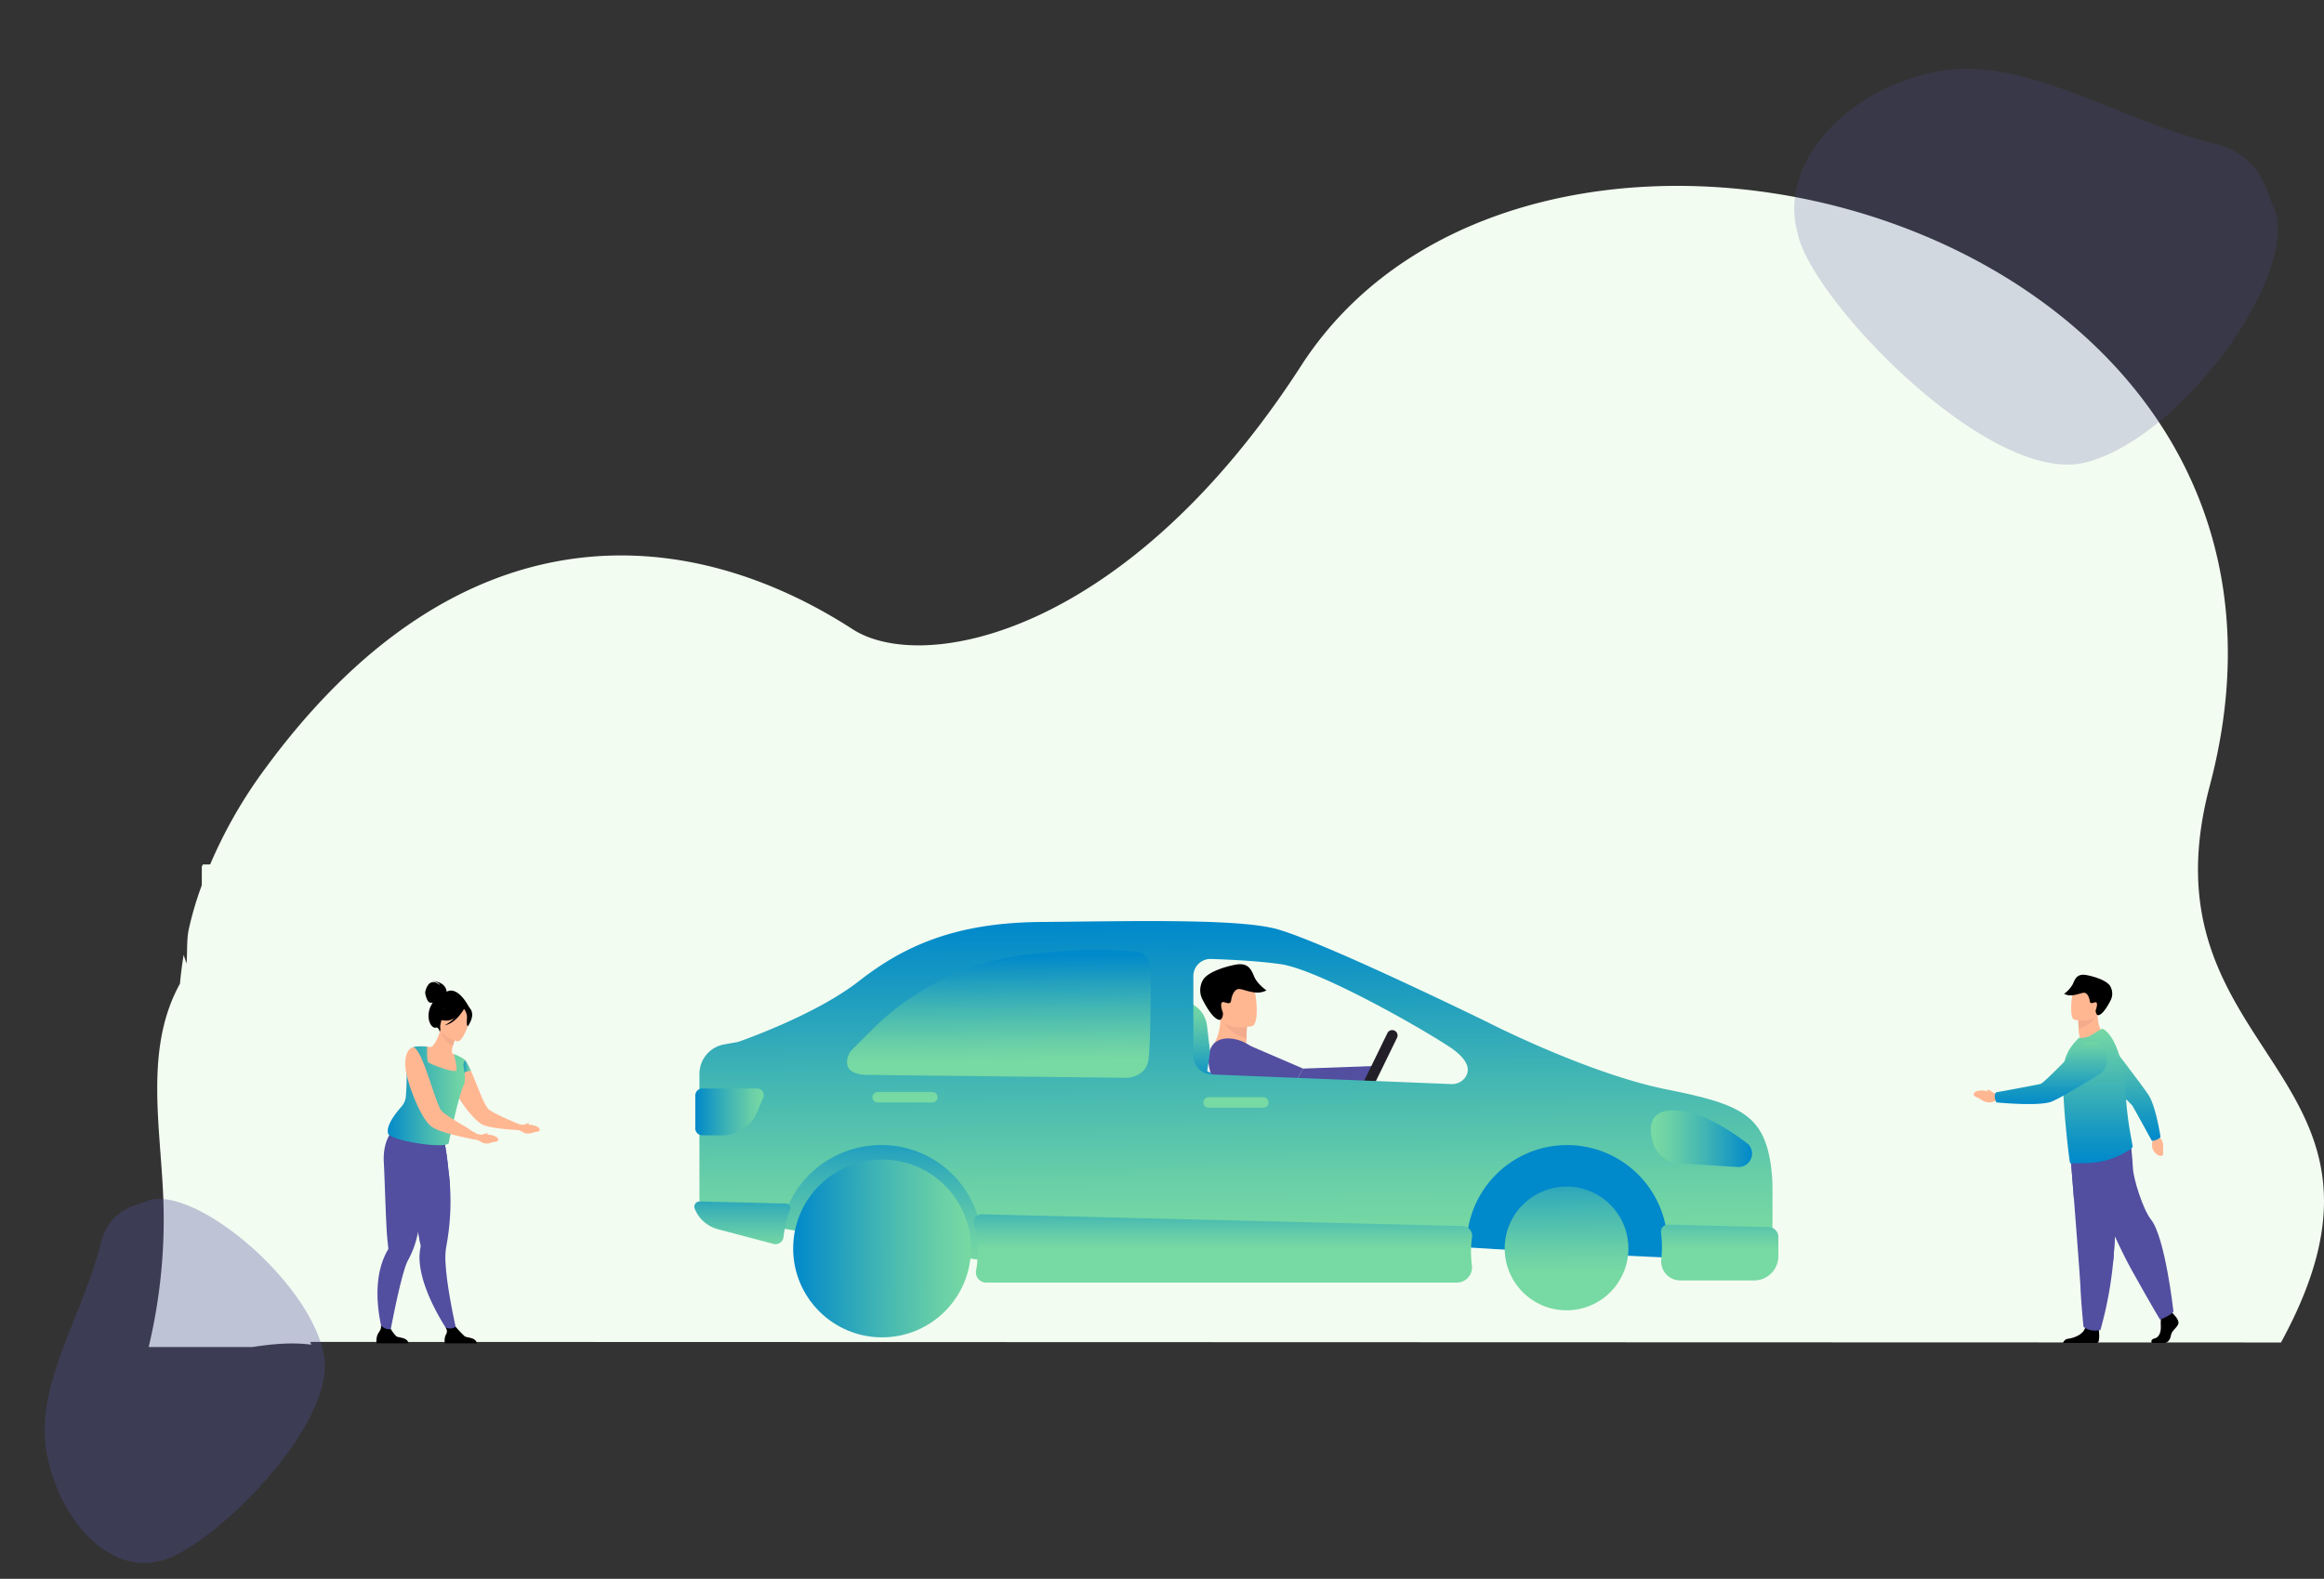<svg xmlns="http://www.w3.org/2000/svg" xmlns:xlink="http://www.w3.org/1999/xlink" width="900.21" height="611.703" viewBox="0 0 900.21 611.703"><rect x="0" y="0" width="900.21" height="611.703" fill="#333333" stroke="none"/><defs><style>.a,.c{fill:#f3fcf1;}.b,.c,.w{mix-blend-mode:multiply;isolation:isolate;}.d{fill:#ffb792;}.e{fill:#f2ac8c;}.f,.w{fill:#524ea0;}.g{fill:#221f28;}.h{fill:url(#a);}.i{fill:url(#b);}.j{fill:url(#c);}.k{fill:url(#d);}.l{fill:url(#f);}.m{fill:url(#h);}.n{fill:url(#i);}.o{fill:url(#j);}.p{fill:url(#k);}.q{fill:url(#l);}.r{fill:url(#m);}.s{fill:url(#n);}.t{fill:url(#o);}.u{fill:url(#q);}.v{fill:url(#r);}.x{fill:#f2ad8d;}.y{fill:url(#u);}.aa,.z{fill:#524f9c;}.z{opacity:0.21;}.aa{opacity:0.33;}</style><linearGradient id="a" x1="0.5" y1="1" x2="0.5" gradientUnits="objectBoundingBox"><stop offset="0.001" stop-color="#0089cb"/><stop offset="0.071" stop-color="#0a8fc7"/><stop offset="0.507" stop-color="#44b7b3"/><stop offset="0.829" stop-color="#69cfa7"/><stop offset="1" stop-color="#77d9a3"/></linearGradient><linearGradient id="b" x1="0.5" y1="0" x2="0.5" y2="1" xlink:href="#a"/><linearGradient id="c" x1="116.047" y1="19.78" x2="116.047" y2="20.901" xlink:href="#a"/><linearGradient id="d" x1="0.5" y1="0" x2="0.5" y2="1" xlink:href="#a"/><linearGradient id="f" x1="0.494" y1="-0.338" x2="0.501" y2="0.691" xlink:href="#a"/><linearGradient id="h" x1="0.485" y1="0.009" x2="0.502" y2="0.883" xlink:href="#a"/><linearGradient id="i" x1="0" y1="0.5" x2="1" y2="0.5" xlink:href="#a"/><linearGradient id="j" x1="0.998" y1="0.5" x2="0.076" y2="0.5" xlink:href="#a"/><linearGradient id="k" x1="0.5" y1="-0.562" x2="0.5" y2="1.119" xlink:href="#a"/><linearGradient id="l" x1="0.5" y1="-0.846" x2="0.5" y2="0.442" xlink:href="#a"/><linearGradient id="m" x1="0.5" y1="-0.54" x2="0.5" y2="0.513" xlink:href="#a"/><linearGradient id="n" x1="0.5" y1="-7.815" x2="0.5" y2="0.313" xlink:href="#a"/><linearGradient id="o" x1="0.5" y1="-8.315" x2="0.5" y2="-0.187" xlink:href="#a"/><linearGradient id="q" x1="0.489" y1="0.076" x2="0.509" y2="0.874" xlink:href="#a"/><linearGradient id="r" x1="0" y1="0.5" x2="1" y2="0.5" xlink:href="#a"/><linearGradient id="u" x1="0.5" y1="1" x2="0.5" gradientUnits="objectBoundingBox"><stop offset="0.001" stop-color="#0089cb"/><stop offset="0.248" stop-color="#1899c2"/><stop offset="0.769" stop-color="#58c4ad"/><stop offset="1" stop-color="#77d9a3"/></linearGradient></defs><g transform="translate(-466.28 -44.417)"><g transform="translate(462.126 -317.595)"><g transform="translate(61.741 434.032)"><path class="a" d="M887.7,882.158l-763.35-.229.106.326.247.749c-7.321-.987-15.02-.282-22.834.925H61.741c.132-.555.264-1.11.388-1.674a212.42,212.42,0,0,0,5.286-55.8c-1.075-28.207-7.356-58.423,6.448-83.309.335-3.682.8-7.4,1.427-11.153l1.084,3.312c.432-4.237,0-8.739.846-12.967a127.041,127.041,0,0,1,6.316-20.455,182.249,182.249,0,0,1,23.415-42.2c75.284-102.513,163.051-95.5,227.438-53.9,27.432,17.715,106.5,2.185,173.8-102.126C599.97,361.415,918.108,447.685,860.1,666.534,832.024,772.439,945.532,776.288,887.7,882.158Z" transform="translate(-61.741 -434.032)"/></g><g class="b" transform="translate(646.437 515.95)"><path class="a" d="M886.29,587.385c0-.125.01-.248.01-.374a20.1,20.1,0,0,0-20.1-20.1c-.111,0-.216.015-.325.017v-.017a39.864,39.864,0,0,0-76.1-16.625,30.105,30.105,0,0,0-42.477,16.71c-.567-.047-1.139-.086-1.72-.086a20.1,20.1,0,0,0-20.1,20.1c0,.126.007.249.009.374Z" transform="translate(-725.468 -527.023)"/></g><circle class="c" cx="26.665" cy="26.665" r="26.665" transform="translate(558.946 512.176)"/><path class="c" d="M225.116,642.443c-21.444.021-39,13.214-39.655,29.808-8.271.034-15.565,4.2-18.047,10.31q-1.739-.148-3.491-.149c-9.579-.156-18.76,2.964-25.1,8.526a1.153,1.153,0,0,0,.192,1.906,2.073,2.073,0,0,0,1.134.324h153.7a1.661,1.661,0,0,0,1.745-1.176,9.339,9.339,0,0,0,.139-1.459c0-3.785-2.419-7.326-6.457-9.459a14.319,14.319,0,0,0,.174-2.2c-.048-11.513-12.112-20.829-26.984-20.836-.916,0-1.831.045-2.74.135C252.737,648.449,239.486,642.428,225.116,642.443Z" transform="translate(-9.129 -24.816)"/><g transform="translate(534.328 664.181)"><path class="c" d="M854.4,808.112v117.63H892a3.417,3.417,0,0,0,3.417-3.417V808.112Z" transform="translate(-628.712 -708.723)"/><path class="c" d="M905.127,808.041l-18.269-48.56H843.47a31.847,31.847,0,0,1,2.874,2.887,20.211,20.211,0,0,1,3.152,4.811,10.479,10.479,0,0,1,5.185,2.334,12.353,12.353,0,0,1,3.527,4.765,3.323,3.323,0,0,1,1.32,1.188,11.937,11.937,0,0,1,.745,1.332,3.332,3.332,0,0,1,1.772,2.9c0,.151-.012.3-.025.443a2.432,2.432,0,0,1,.025.595,6.64,6.64,0,0,1-.128.859l.012,0c-.017.059-.036.116-.053.174a15.149,15.149,0,0,1-1.312,3.193,2.638,2.638,0,0,1-.788.935c-.448.711-.9,1.424-1.288,2.18a3.283,3.283,0,0,1-4.427,1.161,2.8,2.8,0,0,1-.962-.833v24.084h49.187A3.129,3.129,0,0,0,905.127,808.041Z" transform="translate(-627.41 -702.932)"/><path class="c" d="M837.793,754.771c1,.773,2,1.545,2.985,2.345a43.4,43.4,0,0,1,3.889,3.518l41.853-1.124-.38-2.276c0-1.946-2.161-3.523-4.826-3.523l-43.879.783Z" transform="translate(-626.691 -702.245)"/><g class="b" transform="translate(225.691 131.338)"><path class="a" d="M882.338,844.38H854.4v53.732h27.935a.194.194,0,0,0,.194-.194V844.574A.194.194,0,0,0,882.338,844.38Z" transform="translate(-854.403 -844.38)"/></g><path class="c" d="M652.054,808.112v117.63h-37.6a3.417,3.417,0,0,1-3.417-3.417V808.112Z" transform="translate(-599.734 -708.723)"/><path class="c" d="M616.769,759.481,598.5,808.041a3.129,3.129,0,0,0,2.839,4.446h49.188V785.364q-.473.385-.963.757a2.86,2.86,0,0,1-2.714.245,3.64,3.64,0,0,1-1.855.081,3.3,3.3,0,0,1-2.26-3.98c1.149-5.651,3.7-11.831,9.273-14.391a3.951,3.951,0,0,1,1.9-.382,19.675,19.675,0,0,1,3.372-5.327,31.832,31.832,0,0,1,2.875-2.887Z" transform="translate(-598.206 -702.932)"/><path class="c" d="M667.574,754.771c-1,.773-2,1.545-2.985,2.345a43.394,43.394,0,0,0-3.889,3.518l-41.853-1.124.38-2.276c0-1.946,2.161-3.523,4.826-3.523l43.879.783Z" transform="translate(-600.664 -702.245)"/><g class="b" transform="translate(24.191 131.338)"><path class="a" d="M625.861,844.38H653.8v53.732H625.861a.194.194,0,0,1-.194-.194V844.574A.194.194,0,0,1,625.861,844.38Z" transform="translate(-625.667 -844.38)"/></g><path class="c" d="M744.415,712.92s-84.835,64.045-86.937,64.045V908.55a5.857,5.857,0,0,0,5.858,5.857H827.191a4.16,4.16,0,0,0,4.16-4.16V776.965Z" transform="translate(-605.264 -697.388)"/><path class="c" d="M773.177,925.63H723.488a1.429,1.429,0,0,0-1.429,1.429v13.157h52.546V927.059A1.429,1.429,0,0,0,773.177,925.63Z" transform="translate(-612.953 -722.716)"/><path class="c" d="M3.56,0H32.3a3.56,3.56,0,0,1,3.56,3.56V69.966a0,0,0,0,1,0,0H0a0,0,0,0,1,0,0V3.56A3.56,3.56,0,0,1,3.56,0Z" transform="translate(117.446 132.948)"/><path class="c" d="M802.279,805.579h-.341c-8.858,0-16.613,6.271-16.613,15.129v15.953h16.953Z" transform="translate(-620.487 -708.422)"/><path class="c" d="M785.325,846.207v46.931c0,1.58,1.855,4.03,3.435,4.03h13.518V846.207Z" transform="translate(-620.487 -713.259)"/><path class="c" d="M809.709,805.579h-.862v31.082H825.8V820.708C825.8,811.85,818.566,805.579,809.709,805.579Z" transform="translate(-623.287 -708.422)"/><path class="c" d="M808.847,897.169h14.039c1.58,0,2.915-2.45,2.915-4.03V846.207H808.847Z" transform="translate(-623.287 -713.259)"/><path class="c" d="M695.357,805.579h-.341c-8.858,0-16.612,6.271-16.612,15.129v15.953h16.953Z" transform="translate(-607.755 -708.422)"/><path class="c" d="M678.4,846.207v46.931c0,1.58,1.855,4.03,3.436,4.03h13.518V846.207Z" transform="translate(-607.755 -713.259)"/><path class="c" d="M702.787,805.579h-.862v31.082h16.953V820.708C718.879,811.85,711.645,805.579,702.787,805.579Z" transform="translate(-610.556 -708.422)"/><path class="c" d="M701.926,897.169h14.038c1.58,0,2.915-2.45,2.915-4.03V846.207H701.926Z" transform="translate(-610.556 -713.259)"/><path class="c" d="M650.9,781.58l92.267-70.76,87.582,67.935a5.438,5.438,0,0,0,8.66-3.207l1.228-6.009-97.47-74.251-94.348,72.063a4.7,4.7,0,0,0-1.495,5.52Z" transform="translate(-604.012 -695.289)"/></g><g transform="translate(80.479 631.285)"><rect class="c" width="122.314" height="182.28" transform="translate(330.151 65.662)"/><rect class="c" width="126.679" height="12.859" transform="translate(329.815 66.173)"/><path class="c" d="M25.351,83.209V0H47.768V83.209ZM0,83.209V0H22.417V83.209Z" transform="translate(367.425 160.1)"/><rect class="c" width="126.679" height="12.859" transform="translate(327.969 237.536)"/><g class="b" transform="translate(342.523 99.959)"><g transform="translate(73.875)"><rect class="a" width="11.12" height="16.372" transform="translate(12.576)"/><rect class="a" width="11.12" height="16.372"/><rect class="a" width="11.12" height="16.372" transform="translate(0 17.687)"/><rect class="a" width="11.12" height="16.372" transform="translate(12.576 17.687)"/></g><g transform="translate(36.938)"><rect class="a" width="11.12" height="16.372" transform="translate(12.576)"/><rect class="a" width="11.12" height="16.372"/><rect class="a" width="11.12" height="16.372" transform="translate(0 17.687)"/><rect class="a" width="11.12" height="16.372" transform="translate(12.576 17.687)"/></g><rect class="a" width="11.12" height="16.372" transform="translate(12.576)"/><rect class="a" width="11.12" height="16.372"/><rect class="a" width="11.12" height="16.372" transform="translate(0 17.687)"/><rect class="a" width="11.12" height="16.372" transform="translate(12.576 17.687)"/></g><rect class="c" width="122.314" height="182.28" transform="translate(2.182 65.662)"/><rect class="c" width="126.679" height="12.859" transform="translate(1.846 66.173)"/><path class="c" d="M25.352,83.209V0H47.768V83.209ZM0,83.209V0H22.417V83.209Z" transform="translate(39.455 160.1)"/><rect class="c" width="126.679" height="12.859" transform="translate(0 237.536)"/><g class="b" transform="translate(14.554 99.959)"><g transform="translate(73.875)"><rect class="a" width="11.12" height="16.372" transform="translate(12.576)"/><rect class="a" width="11.12" height="16.372"/><rect class="a" width="11.12" height="16.372" transform="translate(0 17.687)"/><rect class="a" width="11.12" height="16.372" transform="translate(12.576 17.687)"/></g><g transform="translate(36.938)"><rect class="a" width="11.12" height="16.372" transform="translate(12.576)"/><rect class="a" width="11.12" height="16.372"/><rect class="a" width="11.12" height="16.372" transform="translate(0 17.687)"/><rect class="a" width="11.12" height="16.372" transform="translate(12.576 17.687)"/></g><rect class="a" width="11.12" height="16.372" transform="translate(12.576)"/><rect class="a" width="11.12" height="16.372"/><rect class="a" width="11.12" height="16.372" transform="translate(0 17.687)"/><rect class="a" width="11.12" height="16.372" transform="translate(12.576 17.687)"/></g><rect class="c" width="204.694" height="250.395" transform="translate(125.172)"/><g class="b" transform="translate(174.489 153.465)"><g transform="translate(7.794 4.758)"><rect class="a" width="43.356" height="72.158"/><rect class="a" width="43.356" height="72.158" transform="translate(47.117)"/></g><rect class="a" width="106.06" height="7.153" transform="translate(0)"/></g><path class="c" d="M134.65,37.168V19.3h12.136V37.168Zm-13.723,0V19.3h12.135V37.168Zm-26.585,0V19.3h12.135V37.168Zm-13.724,0V19.3H92.753V37.168Zm-26.585,0V19.3H66.168V37.168Zm-13.724,0V19.3H52.444V37.168Zm-26.585,0V19.3H25.859V37.168ZM0,37.168V19.3H12.135V37.168Zm134.65-19.3V0h12.136V17.866Zm-13.723,0V0h12.135V17.866Zm-26.585,0V0h12.135V17.866Zm-13.724,0V0H92.753V17.866Zm-26.585,0V0H66.168V17.866Zm-13.724,0V0H52.444V17.866Zm-26.585,0V0H25.859V17.866ZM0,17.866V0H12.135V17.866Z" transform="translate(154.27 99.755)"/><path class="c" d="M382.111,922.458v-8.543H272.788v8.543H225.1V938.82H429.8V922.458Z" transform="translate(-99.931 -688.426)"/><rect class="c" width="211.483" height="16.705" transform="translate(121.777 0.316)"/><path class="c" d="M368.829,704.254c8.059,26.636-15.948,50.643-42.584,42.585a32.422,32.422,0,0,1-21.612-21.612c-8.06-26.636,15.948-50.644,42.584-42.585A32.424,32.424,0,0,1,368.829,704.254Z" transform="translate(-109.212 -660.699)"/><path class="c" d="M359.954,708.127H347.741a1.641,1.641,0,0,1-1.64-1.64V694.273a1.645,1.645,0,0,0-1.639-1.641h-12.7a1.645,1.645,0,0,0-1.64,1.641v12.213a1.64,1.64,0,0,1-1.64,1.64H316.263a1.645,1.645,0,0,0-1.64,1.639v12.7a1.645,1.645,0,0,0,1.64,1.64h12.213a1.64,1.64,0,0,1,1.64,1.64v12.213a1.645,1.645,0,0,0,1.64,1.64h12.7a1.645,1.645,0,0,0,1.639-1.64V725.751a1.641,1.641,0,0,1,1.64-1.64h12.213a1.645,1.645,0,0,0,1.64-1.64v-12.7A1.645,1.645,0,0,0,359.954,708.127Z" transform="translate(-110.59 -662.077)"/></g><g transform="translate(273.099 718.878)"><g transform="translate(191.799 16.72)"><path class="d" d="M529.186,811.254s5.276,6.259,11.994,3.64a20.345,20.345,0,0,0,1.466-6.072c0-.317.006-.624.012-.916.035-2.9.133-4.53.133-4.53l-.006,0c-.306-.128-10.271-4.219-10.262-3.879C532.692,807.343,529.186,811.254,529.186,811.254Z" transform="translate(-520.558 -779.113)"/><path class="e" d="M534.107,801.612a15.587,15.587,0,0,0,9.135,6.539c.035-2.9.133-4.53.133-4.53l-.006,0C543.094,803.546,533.822,801.087,534.107,801.612Z" transform="translate(-521.143 -779.358)"/><path class="d" d="M545.046,801.064s-11.205,2.635-12.739-4.369-4.013-11.381,3.078-13.359,9.07.39,10.15,2.6S547.923,800.2,545.046,801.064Z" transform="translate(-520.728 -777.103)"/><path d="M531.919,797.86c-.153.1-2.564.84-7.131-8.258a7.925,7.925,0,0,1,.466-7.247c1.671-2.729,7.6-4.876,12.519-5.81s6.1,1.837,7.263,4.62c1.217,2.922,4.731,5.328,4.731,5.328-4.244,2.371-9.357-1.02-11.129-.462s-2.4,3.349-2.53,4.244-.337,1.638-2.564.839-1.007,3.156-.65,3.913C532.894,795.027,533.2,797.042,531.919,797.86Z" transform="translate(-519.956 -776.36)"/><g transform="translate(7.344 28.764)"><path class="f" d="M529.635,827.471c-.337-3.033-1.505-5.849-1.831-8.883s.357-6.472,2.83-8.26a8.2,8.2,0,0,1,5.107-1.308c4.577.162,8.845,2.686,11.89,6.107s6.469,8.018,7.975,12.343Z" transform="translate(-527.729 -809.012)"/><path class="f" d="M535.031,817.7l9.809-5.414,20.421,8.789-3.747,6.787h-9.867Z" transform="translate(-528.598 -809.402)"/><path class="f" d="M568.84,822.126l27.645-1-3.73,7.788H565.094Z" transform="translate(-532.178 -810.455)"/></g><g transform="translate(0 14.978)"><path class="g" d="M596.3,829.247h0a2.079,2.079,0,0,0,2.771-.955l9.74-19.981a2.078,2.078,0,0,0-.955-2.772h0a2.079,2.079,0,0,0-2.771.955l-9.74,19.98A2.078,2.078,0,0,0,596.3,829.247Z" transform="translate(-528.411 -794.788)"/><path class="h" d="M519.392,793.363l1.426,32.243,9.647,0-1.588-3.485a4.207,4.207,0,0,0-2.6-2.281h0l.9-6.071a10.868,10.868,0,0,0,.04-2.87l-1.039-8.722a10.871,10.871,0,0,0-6.777-8.816Z" transform="translate(-519.392 -793.363)"/></g></g><path class="i" d="M336.339,885.658s83.546,13.864,84.548,13.262,11.82-47.282,11.82-47.282S363.62,839.216,362.5,839.216s-16.145,12.021-16.346,12.823S336.339,885.658,336.339,885.658Z" transform="translate(-305.796 -767.125)"/><path class="j" d="M723.027,898.425s-84.6-3.762-85.46-4.557-1.759-48.706-1.759-48.706,70.161,2.173,71.255,2.406,13.3,15.107,13.332,15.932S723.027,898.425,723.027,898.425Z" transform="translate(-341.454 -767.832)"/><ellipse class="k" cx="34.448" cy="34.437" rx="34.448" ry="34.437" transform="translate(38.219 161.216) rotate(-89.876)"/><ellipse class="k" cx="34.448" cy="34.437" rx="34.448" ry="34.437" transform="translate(303.422 161.216) rotate(-89.876)"/><g transform="translate(313.907 102.875)"><ellipse class="l" cx="23.96" cy="23.968" rx="23.96" ry="23.968"/></g><g transform="translate(48.77 102.874)"><ellipse class="l" cx="23.96" cy="23.968" rx="23.96" ry="23.968"/></g><path class="m" d="M718.864,851.438c-2.912-19.2-12.322-23.23-40.163-28.8-30.721-6.144-69.722-26.179-69.722-26.179s-66.515-32.59-82.811-36.329-56.365-2.672-90.024-2.4-53.426,9.617-70.523,22.974-46.748,23.508-46.748,23.508l-5.387.962a11.614,11.614,0,0,0-9.572,11.434v47.64a11.882,11.882,0,0,0,8.848,11.489l19.468,5.143a2.783,2.783,0,0,0,3.235-2.453c2.132-19.49,18.98-34.3,39.071-34.277a38.944,38.944,0,0,1,38.216,46.049,3.867,3.867,0,0,0,3.8,4.572H595.719a5.762,5.762,0,0,0,5.724-6.509,38.918,38.918,0,1,1,77.259-.93,6.682,6.682,0,0,0,6.625,7.439H711.09a8.481,8.481,0,0,0,8.482-8.481V861.33A66.028,66.028,0,0,0,718.864,851.438ZM600.616,817.854a6.258,6.258,0,0,1-5.45,2.682l-93.008-3.74a7.31,7.31,0,0,1-6.911-7.4V778.783a6.623,6.623,0,0,1,6.736-6.724c7.111.231,18.47.777,27.153,2.034,13.641,1.975,50.514,22.388,65.008,31.825C602.478,811.345,602.285,815.393,600.616,817.854Z" transform="translate(-301.935 -757.38)"/><path class="n" d="M304.832,831.006h21.219a2.544,2.544,0,0,1,2.347,3.527l-2.384,5.687a14.59,14.59,0,0,1-13.456,8.95h-7.726a2.738,2.738,0,0,1-2.738-2.738V833.744A2.738,2.738,0,0,1,304.832,831.006Z" transform="translate(-301.718 -766.147)"/><path class="o" d="M734.923,840.968c11.685,1.789,25.142,12.855,25.142,12.855a5.223,5.223,0,0,1-4.153,8.771l-22.784-1.439a11.242,11.242,0,0,1-10.088-8.091h0C720.824,845.412,722.71,839.1,734.923,840.968Z" transform="translate(-351.746 -767.294)"/><path class="p" d="M303.77,880.7a2.045,2.045,0,0,0-1.957,2.79,13.3,13.3,0,0,0,8.971,7.963l21.814,5.762a3.118,3.118,0,0,0,3.624-2.749,42.041,42.041,0,0,1,2.573-10.571,1.753,1.753,0,0,0-1.6-2.379Z" transform="translate(-301.668 -772.064)"/><path class="q" d="M729.46,890.892a2.693,2.693,0,0,0-2.724,3.057,43.743,43.743,0,0,1,.1,10.312,7.415,7.415,0,0,0,7.35,8.255h28.587a9.411,9.411,0,0,0,9.411-9.412v-7.4a3.863,3.863,0,0,0-3.77-3.864Z" transform="translate(-352.279 -773.278)"/><path class="r" d="M617.147,901.014a39.13,39.13,0,0,1,.407-5.751,3.785,3.785,0,0,0-3.635-4.359l-186.348-4.548a3,3,0,0,0-2.944,3.847,39.169,39.169,0,0,1,1.483,10.715,39.759,39.759,0,0,1-.659,7.2,3.949,3.949,0,0,0,3.866,4.692H611.671a5.9,5.9,0,0,0,5.815-6.711A39.924,39.924,0,0,1,617.147,901.014Z" transform="translate(-316.295 -772.737)"/><path class="s" d="M2.036,0H23.207a2.037,2.037,0,0,1,2.037,2.037v0a2.037,2.037,0,0,1-2.037,2.037H2.037A2.037,2.037,0,0,1,0,2.037v0A2.036,2.036,0,0,1,2.036,0Z" transform="translate(69.01 66.215)"/><path class="t" d="M2.037,0h21.17a2.037,2.037,0,0,1,2.037,2.037v0a2.036,2.036,0,0,1-2.036,2.036H2.037A2.037,2.037,0,0,1,0,2.037v0A2.037,2.037,0,0,1,2.037,0Z" transform="translate(197.186 68.252)"/><path class="n" d="M638.951,821.842l-5.787,6.37a4.53,4.53,0,0,1-3.354,1.484H609.087a7.218,7.218,0,0,1-4.057-1.247l-1.429-.981a7.175,7.175,0,0,1,.8-12.34l3.216-1.632a7.181,7.181,0,0,1,3.25-.777h9.082a7.216,7.216,0,0,1,3.136.727c.109.048.219.108.328.169l7.071,3.888a6.865,6.865,0,0,0,1.647.654l6.205,1.618A1.261,1.261,0,0,1,638.951,821.842Z" transform="translate(-337.246 -763.97)"/><path class="u" d="M376.894,818.49l100.462,1.119s7.244-.195,8.23-7.012.9-36.015.9-36.015-.859-5.862-6.474-5.937c-3.412-.046-14.105-2.089-41.92,1.3A101.792,101.792,0,0,0,378.5,800.987l-8.4,8.4S364.434,818.372,376.894,818.49Z" transform="translate(-309.663 -758.882)"/></g><g transform="translate(149.957 742.137)"><path class="d" d="M221.294,843.362l-.334,2.241s-.148,0-.407-.018c-.815-.056-2.8-.167-5.039-.408-3.371-.333-7.373-.926-8.966-1.907-2.427-1.483-6.41-6.021-9-10.56a2.986,2.986,0,0,1-.185-.333,16.31,16.31,0,0,1-2.371-6.707,9.584,9.584,0,0,1,.315-3.037,7.744,7.744,0,0,1,1.371-2.742,1.378,1.378,0,0,1,.259-.315,6.392,6.392,0,0,1,1.76-1.5c.445-.186.927.037,1.426.574v.019a8.447,8.447,0,0,1,1.278,1.889c.019.019.037.038.037.056.093.167.186.351.3.555a.466.466,0,0,1,.074.13q.305.638.611,1.334c2.278,4.964,4.705,12.485,6.724,14.727.87.964,4.854,2.853,8.022,4.261C219.441,842.622,221.294,843.362,221.294,843.362Z" transform="translate(-165.821 -787.859)"/><path class="v" d="M200.834,818.594s1.869,3.261,2.149,4.1c0,0-2.423-.093-3.4,1.771C199.579,824.465,199.345,819.034,200.834,818.594Z" transform="translate(-166.368 -787.928)"/><path d="M191.631,787.9c-.012-.333-.27-3.928-5.745-4.116,0,0,2.692.322,3.157,1.5,0,0-1.833-1.462-3.326-.992s-2.37,3.086-2.378,3.946.821,3.633,1.768,3.869a2.913,2.913,0,0,0,1.148,0,12.754,12.754,0,0,0-.736,1.313c-2.185,4.485.069,8.867,1.918,8.383,1.187-.31,1.522,1.713,1.522,1.713l11.523-9.329S196.25,785.434,191.631,787.9Z" transform="translate(-164.435 -783.783)"/><path class="f" d="M194.586,928.152l-2.447.912s-10.633-14.746-11.942-27.72a19.718,19.718,0,0,1,.35-6.633s-.1-.593-.285-1.643c-.084-.489-.188-1.078-.306-1.754-.346-1.98-.822-4.691-1.365-7.776-1.251-7.1-2.872-16.178-4.131-22.851l.66-.212,7.136-2.3,1.475-4.685,5.315-1.4s1.187,2.322,2.248,13.291c.2,1.439.374,3.026.507,4.746a93.945,93.945,0,0,1-.506,19.216q-.366,2.86-.933,5.9a26.264,26.264,0,0,0-.2,5.823C190.693,911.67,194.586,928.152,194.586,928.152Z" transform="translate(-163.378 -791.916)"/><path class="w" d="M191.8,870.127l-11.539,22.94c-.084-.489-.188-1.078-.306-1.754-.346-1.98-.822-4.691-1.365-7.776-1.251-7.1-2.872-16.178-4.131-22.851l.66-.212,7.136-2.3,1.475-4.685,5.315-1.4s1.187,2.322,2.248,13.291C191.488,866.82,191.666,868.406,191.8,870.127Z" transform="translate(-163.378 -791.916)"/><path class="f" d="M185.282,854.672l-.267-2.291c-4.475,1.189-16.433-3.321-16.433-3.321s-4.335,3.811-3.766,12.946c.277,4.459.785,23.406,1.315,29.012.191,2.032.359,3.479.428,4.056v.006a.8.8,0,0,1-.13.5,26.283,26.283,0,0,0-1.957,4.115c-5.2,13.864.8,30.937.8,30.937l1.558-.628s3.416-19,6.193-27.4a16.639,16.639,0,0,1,1.336-3.211,36.216,36.216,0,0,0,3.344-8.917,219.461,219.461,0,0,0,4.5-23.656C182.346,866.828,185.282,854.672,185.282,854.672Z" transform="translate(-161.937 -791.556)"/><path class="d" d="M196.071,821.638a13.928,13.928,0,0,1-5.154,1.207c-7.694.422-9.441-6.323-9.759-10.8a6.452,6.452,0,0,1,2.64-.334c.546.03,1.115.086,1.585.144.942-.492,2.632-2.88,3.609-6.875l.332.154,5.552,2.61s-.589,1.807-1.025,3.535a7.055,7.055,0,0,0-.38,3.026c.438.178.7.29.7.29l0,.005A38.09,38.09,0,0,1,196.071,821.638Z" transform="translate(-164.176 -786.307)"/><path class="n" d="M196.295,827.577c-.057.153-.122.3-.191.457-1.949,4.2-5.556,21.582-5.556,21.582.514,3.125-23.49-.614-23.553-3.459-.845-3.018,3-7.866,5.168-10.3a6.943,6.943,0,0,0,.728-.98,6.832,6.832,0,0,0,.983-2.87,99.384,99.384,0,0,0,.3-10.114h0c.424-.314.833-.6,1.215-.879a10.81,10.81,0,0,0,1.479-1.227,2.244,2.244,0,0,0,.71-1.4,7.356,7.356,0,0,0-.031-1.171c-.018-.186-.041-.372-.07-.557a15.861,15.861,0,0,0-1.115-3.724c2.065-.835,5.736-.337,5.736-.337s0,.2-.006.537c-.011,1.341,0,4.784.43,5.436.537.811,10.372,4.367,10.892,3.265.512-1.083-.889-6.158-.942-6.35l0-.005a15.488,15.488,0,0,1,4.471,2.378C194.955,819.151,197.83,823.505,196.295,827.577Z" transform="translate(-162.475 -787.197)"/><path class="x" d="M195.98,807.767s-.59,1.805-1.025,3.535c-3.245-.906-4.231-4.317-4.528-6.145Z" transform="translate(-165.28 -786.328)"/><path class="d" d="M196.6,808.381s-7.764-1.8-6.571-6.614,1-8.294,6-7.35,5.512,3.019,5.5,4.724S198.651,808.724,196.6,808.381Z" transform="translate(-165.217 -785.031)"/><path d="M201.71,796.286c-.834-1.747-1.816-1.654-2.431-1.344a5.569,5.569,0,0,0-7.226-.618,9.482,9.482,0,0,1-4.362,4.687s1.194,1.221,4.65,1.194a5.685,5.685,0,0,0,3.084-1.161,18.578,18.578,0,0,1-4.049,3.02c4.328-.828,7.23-5.838,7.527-6.37a6.241,6.241,0,0,1,1.127,2.667c.08,1.322-.374,3.89.382,3.988C200.411,802.349,202.962,798.9,201.71,796.286Z" transform="translate(-164.954 -784.912)"/><path d="M174.277,942.16H161.948a6.775,6.775,0,0,1,.349-3.305c.617-1.367,1.584-1.989,1.352-3.645a4.44,4.44,0,0,0,3.843,1.47,13.528,13.528,0,0,0,2.139,2.773C170.436,940.032,174.029,939.826,174.277,942.16Z" transform="translate(-161.88 -801.814)"/><path d="M204.319,942.234H191.989a5.127,5.127,0,0,1,.349-3.305,2.377,2.377,0,0,0-.089-2.837,4.805,4.805,0,0,0,2.076.391,4.341,4.341,0,0,0,1.833-.645,44.667,44.667,0,0,0,3.513,3.69C200.477,940.107,204.07,939.9,204.319,942.234Z" transform="translate(-165.45 -801.889)"/><path class="d" d="M202.816,846.695l-.57,2.082s-.815-.148-2.112-.389c-.389-.074-.611-.13-.611-.13-1.037-.2-2.278-.482-3.63-.778h-.019c-2.315-.556-4.909-1.223-7.094-1.964A19.492,19.492,0,0,1,185,843.83a2.236,2.236,0,0,1-.259-.185c-2.168-1.574-4.743-6.206-6.743-11.17-.278-.685-.537-1.371-.8-2.038a50.658,50.658,0,0,1-2.112-7.039,19.925,19.925,0,0,1-.5-3.354,8.2,8.2,0,0,1-.019-.944c.038-5.372,2.705-6.113,2.705-6.113.055-.018.111-.037.185-.055.463-.074.944.24,1.445.852a16.868,16.868,0,0,1,1.983,3.5c1.055,2.39,2.167,5.484,3.2,8.559.574,1.685,1.13,3.371,1.686,4.927.315.945.63,1.834.926,2.649a25.509,25.509,0,0,0,1.557,3.613,8.97,8.97,0,0,0,2.278,2.056,83.036,83.036,0,0,0,7.336,4.557c1.037.593,1.805,1.3,2.62,1.746C201.811,846.114,202.816,846.695,202.816,846.695Z" transform="translate(-163.391 -787.252)"/><path class="n" d="M180.881,817.293c-3.566-.983-6.317,1.8-6.317,1.8.045-5.364,2.714-6.1,2.714-6.1C178.353,812.552,179.6,814.413,180.881,817.293Z" transform="translate(-163.391 -787.254)"/><path class="d" d="M207.993,851.269c.688-.245,2.242-.773,2.26-.56a.857.857,0,0,1-.343.578,6.161,6.161,0,0,1,3.577.8,1.5,1.5,0,0,1,.792.846.62.62,0,0,1-.47.9c-1.136.332-.76.055-2.349.554a4.3,4.3,0,0,1-4.163-.577l-1.286-.565.386-2.164S207.183,851.191,207.993,851.269Z" transform="translate(-167.135 -791.746)"/><path class="d" d="M226.225,846.9c.689-.244,2.243-.773,2.261-.56a.86.86,0,0,1-.344.579,6.158,6.158,0,0,1,3.577.8,1.5,1.5,0,0,1,.792.847.62.62,0,0,1-.47.9c-1.136.331-.759.054-2.349.554a4.3,4.3,0,0,1-4.163-.578l-1.286-.564.385-2.164S225.416,846.82,226.225,846.9Z" transform="translate(-169.306 -791.225)"/></g><g transform="translate(768.631 739.676)"><path class="d" d="M871.995,832.819c-.709-.5-2.319-1.6-2.4-1.358a1.079,1.079,0,0,0,.219.789,6.968,6.968,0,0,0-4.3-.153,1.753,1.753,0,0,0-1.15.758.773.773,0,0,0,.269,1.206c1.194.742.847.3,2.505,1.377s3.688,1.356,4.9.6l1.628-.271.2-2.677S872.937,832.976,871.995,832.819Z" transform="translate(-864.179 -786.994)"/><path class="d" d="M920.124,806.363s-3.837,4.552-8.723,2.647a14.811,14.811,0,0,1-1.066-4.416c0-.23,0-.454-.008-.666-.026-2.111-.1-3.295-.1-3.295h0c.223-.093,7.469-3.067,7.463-2.821C917.573,803.52,920.124,806.363,920.124,806.363Z" transform="translate(-869.662 -782.99)"/><path class="e" d="M916.97,799.352a11.334,11.334,0,0,1-6.643,4.755c-.026-2.111-.1-3.295-.1-3.295h0C910.435,800.758,917.178,798.97,916.97,799.352Z" transform="translate(-869.662 -783.169)"/><path class="d" d="M908.336,798.953s8.149,1.916,9.265-3.177,2.918-8.276-2.238-9.715-6.6.283-7.382,1.893S906.244,798.323,908.336,798.953Z" transform="translate(-869.286 -781.528)"/><path d="M916.953,796.624c.111.071,1.865.61,5.186-6.006a5.761,5.761,0,0,0-.339-5.27c-1.215-1.985-5.523-3.546-9.1-4.225s-4.44,1.336-5.282,3.36a10.932,10.932,0,0,1-3.441,3.874c3.087,1.725,6.805-.742,8.093-.336s1.743,2.436,1.839,3.087.246,1.191,1.865.611.733,2.295.473,2.845C916.243,794.563,916.024,796.028,916.953,796.624Z" transform="translate(-868.918 -780.988)"/><g transform="translate(34.676 62.567)"><path d="M942.517,941.277h4.935c1.034,0,2.184-1.036,2.472-2.933s2.414-2.932,2.874-4.484-1.9-3.738-1.9-3.738l-.394-.506-.411-.528-3.909.919s-.1.931-.157,2.117c-.041.855-.064,1.846-.016,2.713.115,2.07-.58,4.3-2.418,4.7S942.517,941.277,942.517,941.277Z" transform="translate(-908.164 -861.19)"/><path d="M903.542,941.962h13.081a1.167,1.167,0,0,0,.278-.081c.873-.437.6-3.781.5-4.813-.02-.192-.035-.3-.035-.3s-4.6-3.679-5.232-.862c-.02.087-.043.173-.068.259v0c-.8,2.635-4.368,3.832-6.43,4.166A2.245,2.245,0,0,0,903.542,941.962Z" transform="translate(-903.542 -861.875)"/><path class="f" d="M906.535,857.135s.7,8.716,1.519,19.192c1.116,14.231,2.458,31.712,2.59,35.023.23,5.751,1.151,14.949,1.151,14.949s2.183,2.186,6.553,1.264a150.393,150.393,0,0,0,5.007-27.023c.018-.227.034-.457.052-.686,1.035-14.143,2.644-43.925,2.644-43.925Z" transform="translate(-903.898 -852.478)"/><path class="w" d="M906.535,857.135s.7,8.716,1.519,19.192l15.3,24.212c.018-.227.034-.457.052-.686,1.035-14.143,2.644-43.925,2.644-43.925Z" transform="translate(-903.898 -852.478)"/><path class="f" d="M910.156,857.7s12.591,31.564,20.87,46.4,10.865,18.972,10.865,18.972,4.744-1.9,5.174-3.191c0,0-3.166-28.636-8.709-35.617-3.133-3.945-6.813-15.782-6.986-19.921s-1.121-12.332-1.121-12.332Z" transform="translate(-904.329 -852.012)"/></g><g transform="translate(47.193 23.877)"><path class="d" d="M942.738,851.863l.133,2.03a4.373,4.373,0,0,0,2.412,5.456s1.606.648,1.671-.6-.141-.781-.01-2.541-.562-3.423-1.726-3.983l-.956-1.1Z" transform="translate(-920.714 -813.216)"/><path class="y" d="M941.239,848.217c-1.394.448-1.617.346-1.617.346s-6.782-12.349-7.469-13.48-14.4-13.848-14.4-13.848l3.524-13.143s15.6,20.2,17.283,23.1c2.784,4.791,4.415,15.914,4.415,15.914A4.086,4.086,0,0,1,941.239,848.217Z" transform="translate(-917.751 -808.093)"/></g><path class="y" d="M903.516,826c.049,2.7.205,5.733.417,8.814.013.182.026.366.039.548.136,1.909.282,3.822.45,5.689q.1,1.122.215,2.214l.012.1c.005.272.039.567.069.836.688,6.989,1.409,12.511,1.543,12.6a.783.783,0,0,0,.536.136c1.833-.23,7.3.186,11.778-.789a33.916,33.916,0,0,0,10.479-4.345c.457-.27,1.5-.987,1.415-1.522-.084-.589-.238-1.439-.433-2.507a135.735,135.735,0,0,1-2.251-17.6q-.116-2.092-.337-4.125a62.727,62.727,0,0,0-1.826-9.85c-1.536-5.528-3.791-9.76-6.621-11.416-.37-.207-2.359,1.059-4.186,2.231a8.066,8.066,0,0,1-5.192,1.23l-1.521,1.682a16.978,16.978,0,0,0-4.338,9.043q-.061.448-.1.955A59.344,59.344,0,0,0,903.516,826Z" transform="translate(-868.861 -783.819)"/><path class="y" d="M873.489,831.827c-.108-1.553.7-1.811.7-1.811s15.785-2.861,17.127-3.283,12.816-12.359,12.816-12.359,4.4-4.96,8-3.865a6.767,6.767,0,0,1,4.768,5.718,6.848,6.848,0,0,1-3.18,7.032c-5.387,3.3-16.172,9.814-18.712,10.559-5.653,1.657-20.84.133-20.84.133A4.9,4.9,0,0,1,873.489,831.827Z" transform="translate(-865.286 -784.485)"/></g></g><path class="z" d="M38.566-1532.966c-.3.008-.6.011-.9.011C11.894-1532.954-9-1561.606-9-1596.949s32.064-62.992,52.1-98.9c.077-.138.153-.272.23-.406,6.053-12.543,15.1-17.117,28.5-17.655a16.829,16.829,0,0,1,4.76-.656c27.276,0,75.41,57.523,75.41,95.039s-84.862,86.6-112.138,86.6C39.412-1532.926,38.979-1532.939,38.566-1532.966Z" transform="translate(-334.217 467.94) rotate(76)"/><path class="aa" d="M24.385-1576.957c-.209.006-.42.009-.63.009C5.665-1576.948-9-1598.658-9-1625.44s22.5-47.732,36.568-74.939c.054-.1.107-.207.162-.308,4.248-9.5,10.6-12.97,20-13.378a11,11,0,0,1,3.341-.5c19.144,0,52.928,43.589,52.928,72.017s-59.562,65.62-78.706,65.62C24.979-1576.926,24.675-1576.937,24.385-1576.957Z" transform="matrix(0.978, -0.208, 0.208, 0.978, 831.561, 2196.716)"/></g></svg>